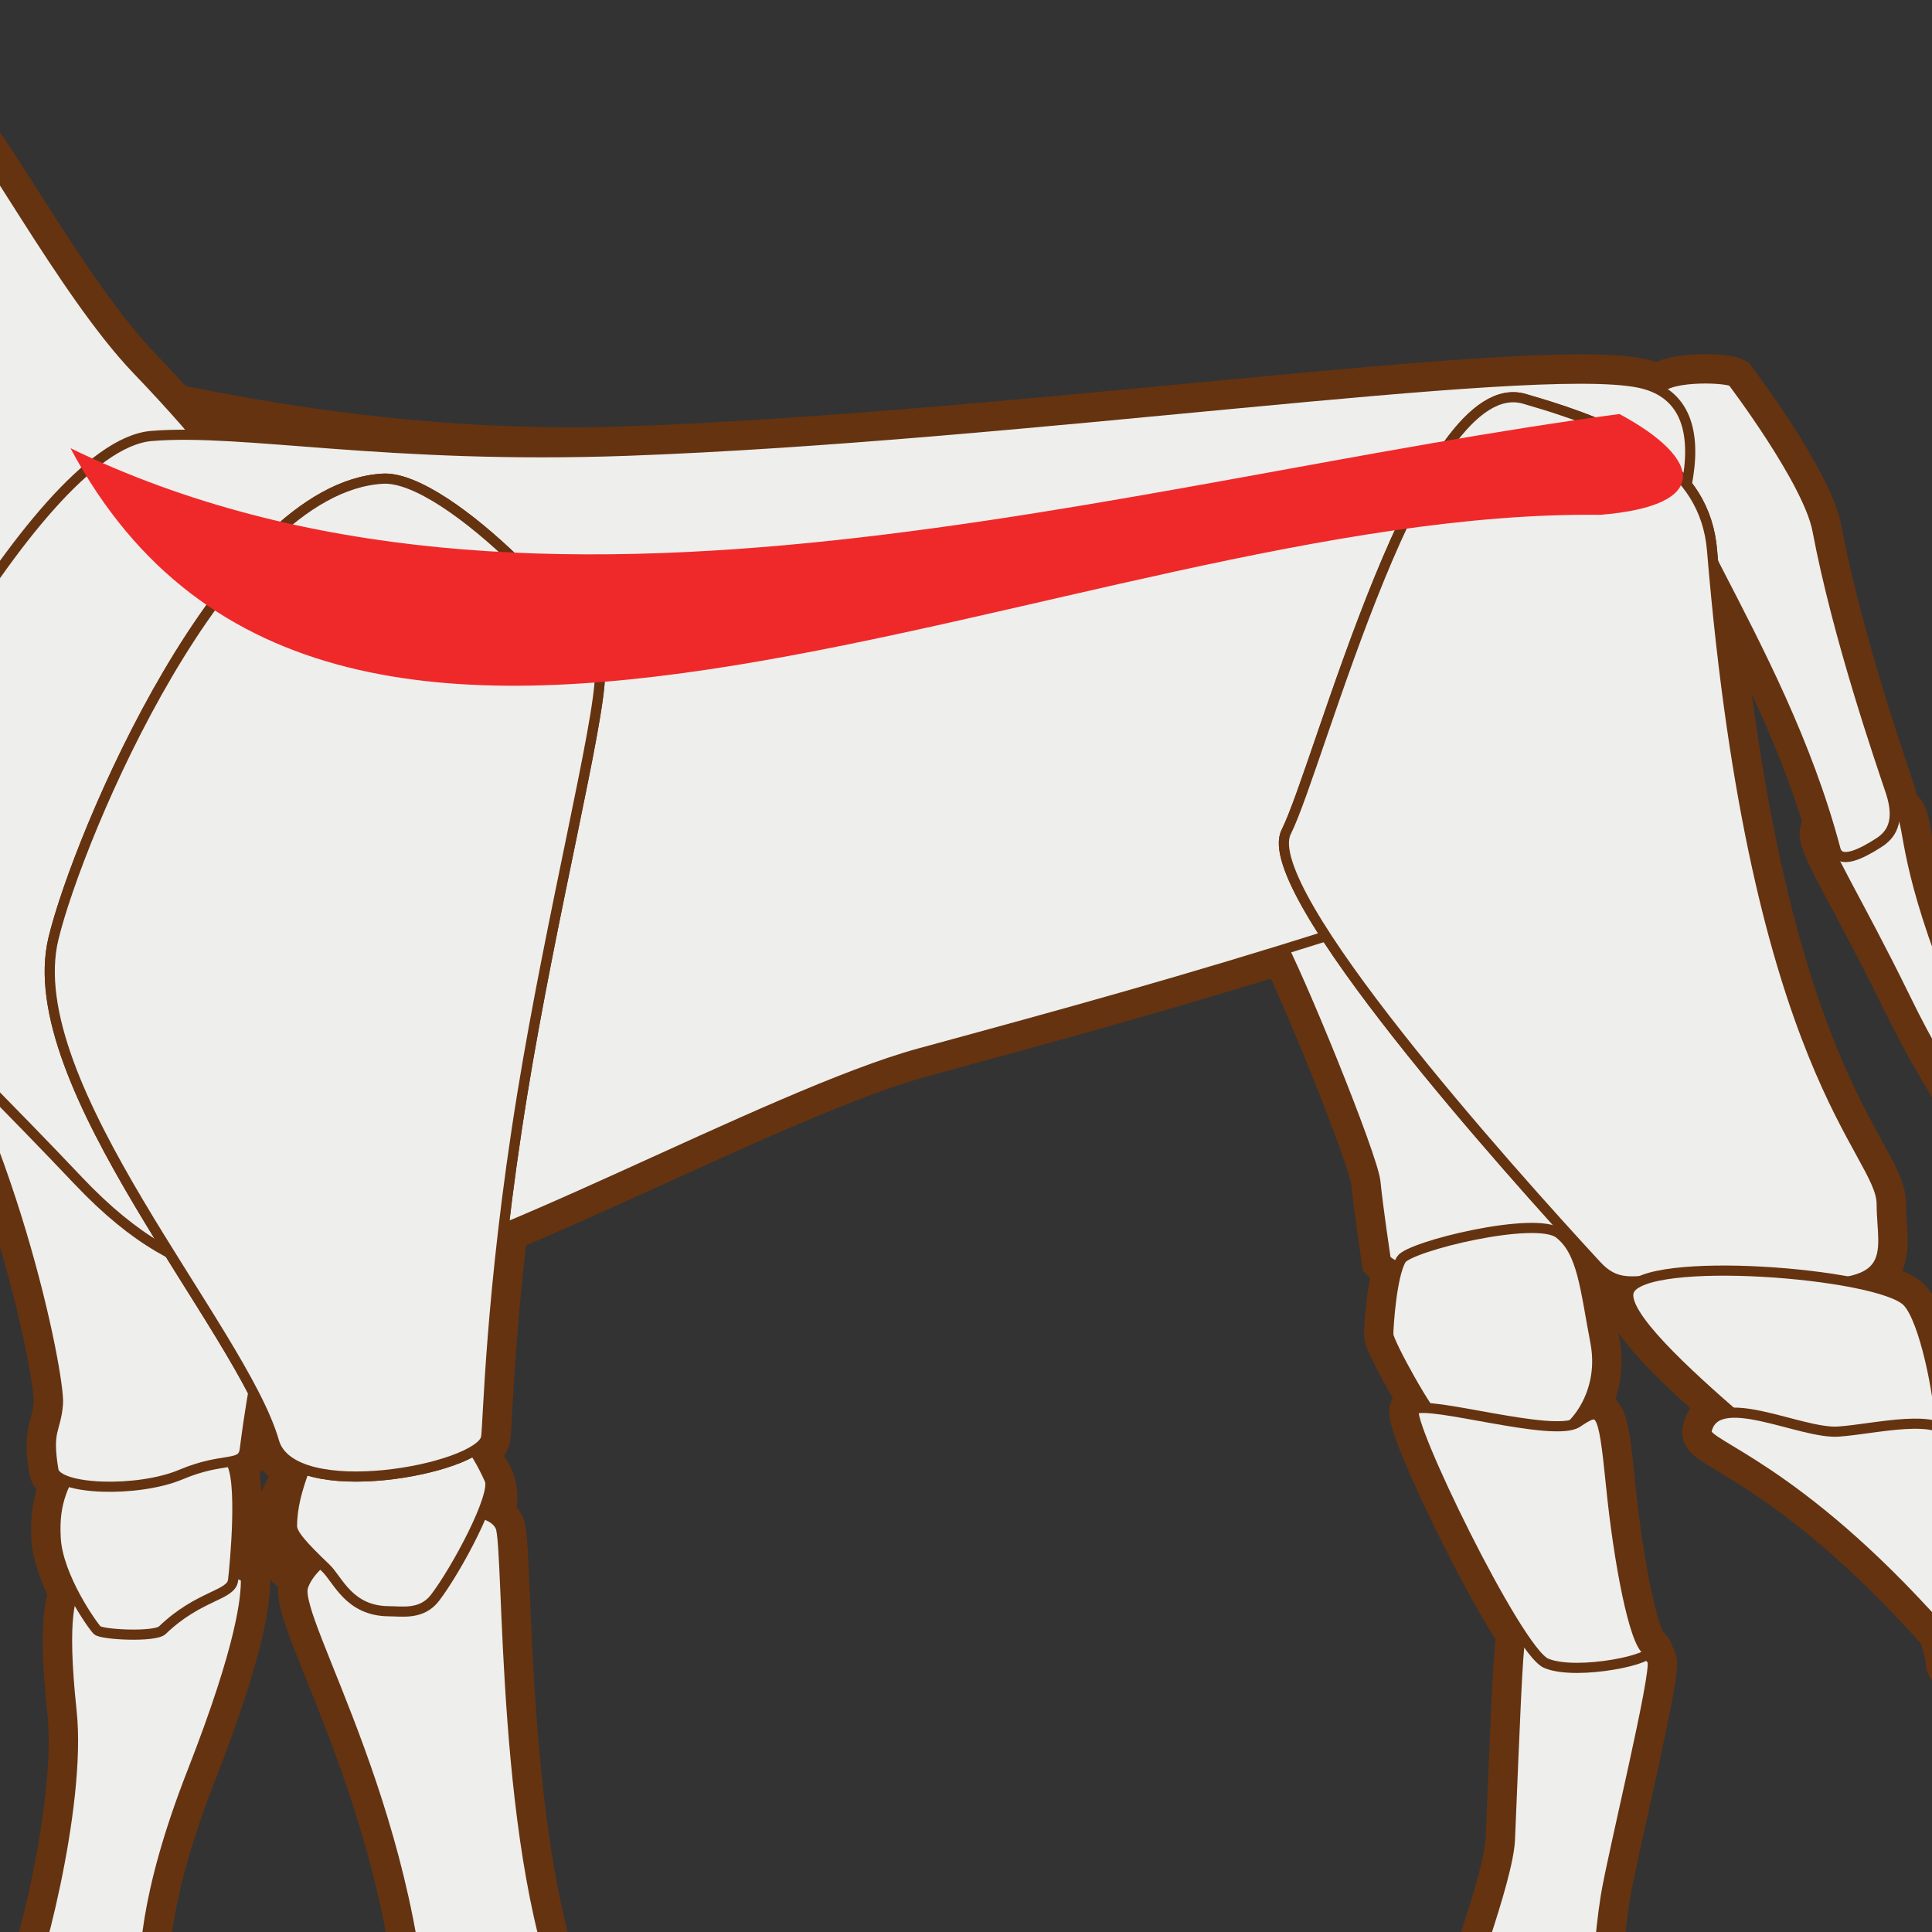 <?xml version="1.0" encoding="UTF-8" standalone="no"?>
<!-- Created with Inkscape (http://www.inkscape.org/) -->
<svg
   xmlns:a="http://ns.adobe.com/AdobeSVGViewerExtensions/3.0/"
   xmlns:i="http://ns.adobe.com/AdobeIllustrator/10.0/"
   xmlns:dc="http://purl.org/dc/elements/1.1/"
   xmlns:cc="http://web.resource.org/cc/"
   xmlns:rdf="http://www.w3.org/1999/02/22-rdf-syntax-ns#"
   xmlns:svg="http://www.w3.org/2000/svg"
   xmlns="http://www.w3.org/2000/svg"
   xmlns:sodipodi="http://sodipodi.sourceforge.net/DTD/sodipodi-0.dtd"
   xmlns:inkscape="http://www.inkscape.org/namespaces/inkscape"
   width="48px"
   height="48px"
   id="svg17700"
   sodipodi:version="0.32"
   inkscape:version="0.45.1"
   sodipodi:docbase="C:\dev\src\houdini\support\icons\OBJ"
   sodipodi:docname="autorig_quadruped_spine.svg"
   inkscape:output_extension="org.inkscape.output.svg.inkscape">
  <rect width="100%" height="100%" fill="#333333" stroke="none"/>
  <defs
     id="defs17702">
    <linearGradient
       y2="426.654"
       x2="10.352"
       y1="426.654"
       x1="9.186"
       gradientUnits="userSpaceOnUse"
       id="XMLID_71_">
      <stop
         id="stop15606"
         style="stop-color:#F3B167"
         offset="0" />
      <stop
         id="stop15608"
         style="stop-color:#F0D196"
         offset="0.292" />
      <stop
         id="stop15610"
         style="stop-color:#F0D196"
         offset="0.371" />
      <stop
         id="stop15612"
         style="stop-color:#EC8324"
         offset="1" />
      <a:midPointStop
         style="stop-color:#F3B167"
         offset="0" />
      <a:midPointStop
         style="stop-color:#F3B167"
         offset="0.5" />
      <a:midPointStop
         style="stop-color:#F0D196"
         offset="0.292" />
      <a:midPointStop
         style="stop-color:#F0D196"
         offset="0.5" />
      <a:midPointStop
         style="stop-color:#F0D196"
         offset="0.371" />
      <a:midPointStop
         style="stop-color:#F0D196"
         offset="0.5" />
      <a:midPointStop
         style="stop-color:#EC8324"
         offset="1" />
    </linearGradient>
    <radialGradient
       gradientUnits="userSpaceOnUse"
       fy="429.83"
       fx="4.763"
       r="8.965"
       cy="429.83"
       cx="4.763"
       id="XMLID_70_">
      <stop
         id="stop15595"
         style="stop-color:#F0D196"
         offset="0" />
      <stop
         id="stop15597"
         style="stop-color:#F0D196"
         offset="0.197" />
      <stop
         id="stop15599"
         style="stop-color:#EC8324"
         offset="0.815" />
      <stop
         id="stop15601"
         style="stop-color:#EC8324"
         offset="0.815" />
      <a:midPointStop
         style="stop-color:#F0D196"
         offset="0" />
      <a:midPointStop
         style="stop-color:#F0D196"
         offset="0.5" />
      <a:midPointStop
         style="stop-color:#F0D196"
         offset="0.197" />
      <a:midPointStop
         style="stop-color:#F0D196"
         offset="0.5" />
      <a:midPointStop
         style="stop-color:#EC8324"
         offset="0.815" />
      <a:midPointStop
         style="stop-color:#EC8324"
         offset="0.5" />
      <a:midPointStop
         style="stop-color:#EC8324"
         offset="0.815" />
    </radialGradient>
    <linearGradient
       y2="426.249"
       x2="8.676"
       y1="426.832"
       x1="7.676"
       gradientUnits="userSpaceOnUse"
       id="XMLID_69_">
      <stop
         id="stop15584"
         style="stop-color:#F3B167"
         offset="0" />
      <stop
         id="stop15586"
         style="stop-color:#F0D196"
         offset="0.292" />
      <stop
         id="stop15588"
         style="stop-color:#F0D196"
         offset="0.371" />
      <stop
         id="stop15590"
         style="stop-color:#EC8324"
         offset="1" />
      <a:midPointStop
         style="stop-color:#F3B167"
         offset="0" />
      <a:midPointStop
         style="stop-color:#F3B167"
         offset="0.5" />
      <a:midPointStop
         style="stop-color:#F0D196"
         offset="0.292" />
      <a:midPointStop
         style="stop-color:#F0D196"
         offset="0.5" />
      <a:midPointStop
         style="stop-color:#F0D196"
         offset="0.371" />
      <a:midPointStop
         style="stop-color:#F0D196"
         offset="0.5" />
      <a:midPointStop
         style="stop-color:#EC8324"
         offset="1" />
    </linearGradient>
    <linearGradient
       y2="443.014"
       x2="21.024"
       y1="444.264"
       x1="15.024"
       gradientUnits="userSpaceOnUse"
       id="XMLID_68_">
      <stop
         id="stop15573"
         style="stop-color:#F3B167"
         offset="0" />
      <stop
         id="stop15575"
         style="stop-color:#F0D196"
         offset="0.292" />
      <stop
         id="stop15577"
         style="stop-color:#F0D196"
         offset="0.421" />
      <stop
         id="stop15579"
         style="stop-color:#EC8324"
         offset="1" />
      <a:midPointStop
         style="stop-color:#F3B167"
         offset="0" />
      <a:midPointStop
         style="stop-color:#F3B167"
         offset="0.5" />
      <a:midPointStop
         style="stop-color:#F0D196"
         offset="0.292" />
      <a:midPointStop
         style="stop-color:#F0D196"
         offset="0.5" />
      <a:midPointStop
         style="stop-color:#F0D196"
         offset="0.421" />
      <a:midPointStop
         style="stop-color:#F0D196"
         offset="0.5" />
      <a:midPointStop
         style="stop-color:#EC8324"
         offset="1" />
    </linearGradient>
    <radialGradient
       gradientUnits="userSpaceOnUse"
       fy="440.761"
       fx="14.43"
       r="11.514"
       cy="440.761"
       cx="14.43"
       id="XMLID_67_">
      <stop
         id="stop15558"
         style="stop-color:#F0D196"
         offset="0.185" />
      <stop
         id="stop15560"
         style="stop-color:#F0C785"
         offset="0.242" />
      <stop
         id="stop15562"
         style="stop-color:#ECAA57"
         offset="0.42" />
      <stop
         id="stop15564"
         style="stop-color:#ED953A"
         offset="0.58" />
      <stop
         id="stop15566"
         style="stop-color:#EC8829"
         offset="0.713" />
      <stop
         id="stop15568"
         style="stop-color:#EC8324"
         offset="0.803" />
      <a:midPointStop
         style="stop-color:#F0D196"
         offset="0.185" />
      <a:midPointStop
         style="stop-color:#F0D196"
         offset="0.377" />
      <a:midPointStop
         style="stop-color:#EC8324"
         offset="0.803" />
    </radialGradient>
    <linearGradient
       y2="450.718"
       x2="42.816"
       y1="451.968"
       x1="41.566"
       gradientUnits="userSpaceOnUse"
       id="XMLID_66_">
      <stop
         id="stop15549"
         style="stop-color:#F3B167"
         offset="0" />
      <stop
         id="stop15551"
         style="stop-color:#EFC685"
         offset="0.421" />
      <stop
         id="stop15553"
         style="stop-color:#EC8324"
         offset="1" />
      <a:midPointStop
         style="stop-color:#F3B167"
         offset="0" />
      <a:midPointStop
         style="stop-color:#F3B167"
         offset="0.5" />
      <a:midPointStop
         style="stop-color:#EFC685"
         offset="0.421" />
      <a:midPointStop
         style="stop-color:#EFC685"
         offset="0.5" />
      <a:midPointStop
         style="stop-color:#EC8324"
         offset="1" />
    </linearGradient>
    <radialGradient
       gradientUnits="userSpaceOnUse"
       fy="448.88"
       fx="39.103"
       r="2.015"
       cy="448.88"
       cx="39.103"
       id="XMLID_65_">
      <stop
         id="stop15540"
         style="stop-color:#F0D196"
         offset="0" />
      <stop
         id="stop15542"
         style="stop-color:#F0D196"
         offset="0.129" />
      <stop
         id="stop15544"
         style="stop-color:#EC8324"
         offset="1" />
      <a:midPointStop
         style="stop-color:#F0D196"
         offset="0" />
      <a:midPointStop
         style="stop-color:#F0D196"
         offset="0.5" />
      <a:midPointStop
         style="stop-color:#F0D196"
         offset="0.129" />
      <a:midPointStop
         style="stop-color:#F0D196"
         offset="0.5" />
      <a:midPointStop
         style="stop-color:#EC8324"
         offset="1" />
    </radialGradient>
    <linearGradient
       y2="440.541"
       x2="39.764"
       y1="444.666"
       x1="34.514"
       gradientUnits="userSpaceOnUse"
       id="XMLID_64_">
      <stop
         id="stop15531"
         style="stop-color:#F3B167"
         offset="0" />
      <stop
         id="stop15533"
         style="stop-color:#E4BA67"
         offset="0.421" />
      <stop
         id="stop15535"
         style="stop-color:#EC8324"
         offset="1" />
      <a:midPointStop
         style="stop-color:#F3B167"
         offset="0" />
      <a:midPointStop
         style="stop-color:#F3B167"
         offset="0.5" />
      <a:midPointStop
         style="stop-color:#E4BA67"
         offset="0.421" />
      <a:midPointStop
         style="stop-color:#E4BA67"
         offset="0.5" />
      <a:midPointStop
         style="stop-color:#EC8324"
         offset="1" />
    </linearGradient>
    <radialGradient
       gradientUnits="userSpaceOnUse"
       fy="442.676"
       fx="33.732"
       r="9.005"
       cy="442.676"
       cx="33.732"
       id="XMLID_63_">
      <stop
         id="stop15522"
         style="stop-color:#F0D196"
         offset="0" />
      <stop
         id="stop15524"
         style="stop-color:#F0D196"
         offset="0.197" />
      <stop
         id="stop15526"
         style="stop-color:#EC8324"
         offset="1" />
      <a:midPointStop
         style="stop-color:#F0D196"
         offset="0" />
      <a:midPointStop
         style="stop-color:#F0D196"
         offset="0.5" />
      <a:midPointStop
         style="stop-color:#F0D196"
         offset="0.197" />
      <a:midPointStop
         style="stop-color:#F0D196"
         offset="0.5" />
      <a:midPointStop
         style="stop-color:#EC8324"
         offset="1" />
    </radialGradient>
    <radialGradient
       gradientUnits="userSpaceOnUse"
       fy="441.453"
       fx="17.651"
       r="8.132"
       cy="441.453"
       cx="17.651"
       id="XMLID_62_">
      <stop
         id="stop15513"
         style="stop-color:#F0D196"
         offset="0" />
      <stop
         id="stop15515"
         style="stop-color:#F0D196"
         offset="0.197" />
      <stop
         id="stop15517"
         style="stop-color:#EC8324"
         offset="1" />
      <a:midPointStop
         style="stop-color:#F0D196"
         offset="0" />
      <a:midPointStop
         style="stop-color:#F0D196"
         offset="0.5" />
      <a:midPointStop
         style="stop-color:#F0D196"
         offset="0.197" />
      <a:midPointStop
         style="stop-color:#F0D196"
         offset="0.5" />
      <a:midPointStop
         style="stop-color:#EC8324"
         offset="1" />
    </radialGradient>
    <radialGradient
       gradientUnits="userSpaceOnUse"
       fy="436.504"
       fx="11.898"
       r="3.832"
       cy="436.504"
       cx="11.898"
       id="XMLID_61_">
      <stop
         id="stop15504"
         style="stop-color:#F0D196"
         offset="0" />
      <stop
         id="stop15506"
         style="stop-color:#F0D196"
         offset="0.309" />
      <stop
         id="stop15508"
         style="stop-color:#EC8324"
         offset="1" />
      <a:midPointStop
         style="stop-color:#F0D196"
         offset="0" />
      <a:midPointStop
         style="stop-color:#F0D196"
         offset="0.5" />
      <a:midPointStop
         style="stop-color:#F0D196"
         offset="0.309" />
      <a:midPointStop
         style="stop-color:#F0D196"
         offset="0.5" />
      <a:midPointStop
         style="stop-color:#EC8324"
         offset="1" />
    </radialGradient>
    <linearGradient
       y2="446.757"
       x2="16.677"
       y1="446.997"
       x1="14.377"
       gradientUnits="userSpaceOnUse"
       id="XMLID_60_">
      <stop
         id="stop15493"
         style="stop-color:#F3B167"
         offset="0" />
      <stop
         id="stop15495"
         style="stop-color:#F0D196"
         offset="0.292" />
      <stop
         id="stop15497"
         style="stop-color:#F0D196"
         offset="0.421" />
      <stop
         id="stop15499"
         style="stop-color:#EC8324"
         offset="1" />
      <a:midPointStop
         style="stop-color:#F3B167"
         offset="0" />
      <a:midPointStop
         style="stop-color:#F3B167"
         offset="0.5" />
      <a:midPointStop
         style="stop-color:#F0D196"
         offset="0.292" />
      <a:midPointStop
         style="stop-color:#F0D196"
         offset="0.5" />
      <a:midPointStop
         style="stop-color:#F0D196"
         offset="0.421" />
      <a:midPointStop
         style="stop-color:#F0D196"
         offset="0.5" />
      <a:midPointStop
         style="stop-color:#EC8324"
         offset="1" />
    </linearGradient>
    <linearGradient
       y2="451.384"
       x2="37.244"
       y1="452.134"
       x1="35.577"
       gradientUnits="userSpaceOnUse"
       id="XMLID_59_">
      <stop
         id="stop15484"
         style="stop-color:#F3B167"
         offset="0" />
      <stop
         id="stop15486"
         style="stop-color:#EFC685"
         offset="0.421" />
      <stop
         id="stop15488"
         style="stop-color:#EC8324"
         offset="1" />
      <a:midPointStop
         style="stop-color:#F3B167"
         offset="0" />
      <a:midPointStop
         style="stop-color:#F3B167"
         offset="0.5" />
      <a:midPointStop
         style="stop-color:#EFC685"
         offset="0.421" />
      <a:midPointStop
         style="stop-color:#EFC685"
         offset="0.5" />
      <a:midPointStop
         style="stop-color:#EC8324"
         offset="1" />
    </linearGradient>
    <radialGradient
       gradientUnits="userSpaceOnUse"
       fy="449.088"
       fx="35.186"
       r="1.758"
       cy="449.088"
       cx="35.186"
       id="XMLID_58_">
      <stop
         id="stop15475"
         style="stop-color:#F0D196"
         offset="0" />
      <stop
         id="stop15477"
         style="stop-color:#F0D196"
         offset="0.129" />
      <stop
         id="stop15479"
         style="stop-color:#EC8324"
         offset="1" />
      <a:midPointStop
         style="stop-color:#F0D196"
         offset="0" />
      <a:midPointStop
         style="stop-color:#F0D196"
         offset="0.5" />
      <a:midPointStop
         style="stop-color:#F0D196"
         offset="0.129" />
      <a:midPointStop
         style="stop-color:#F0D196"
         offset="0.5" />
      <a:midPointStop
         style="stop-color:#EC8324"
         offset="1" />
    </radialGradient>
    <linearGradient
       y2="445.027"
       x2="35.108"
       y1="445.444"
       x1="33.441"
       gradientUnits="userSpaceOnUse"
       id="XMLID_57_">
      <stop
         id="stop15464"
         style="stop-color:#F3B167"
         offset="0" />
      <stop
         id="stop15466"
         style="stop-color:#F0D196"
         offset="0.292" />
      <stop
         id="stop15468"
         style="stop-color:#F0D196"
         offset="0.421" />
      <stop
         id="stop15470"
         style="stop-color:#EC8324"
         offset="1" />
      <a:midPointStop
         style="stop-color:#F3B167"
         offset="0" />
      <a:midPointStop
         style="stop-color:#F3B167"
         offset="0.5" />
      <a:midPointStop
         style="stop-color:#F0D196"
         offset="0.292" />
      <a:midPointStop
         style="stop-color:#F0D196"
         offset="0.5" />
      <a:midPointStop
         style="stop-color:#F0D196"
         offset="0.421" />
      <a:midPointStop
         style="stop-color:#F0D196"
         offset="0.5" />
      <a:midPointStop
         style="stop-color:#EC8324"
         offset="1" />
    </linearGradient>
    <radialGradient
       gradientUnits="userSpaceOnUse"
       fy="451.655"
       fx="15.185"
       r="1.545"
       cy="451.655"
       cx="15.185"
       id="XMLID_56_">
      <stop
         id="stop15455"
         style="stop-color:#F0D196"
         offset="0" />
      <stop
         id="stop15457"
         style="stop-color:#F0D196"
         offset="0.129" />
      <stop
         id="stop15459"
         style="stop-color:#EC8324"
         offset="1" />
      <a:midPointStop
         style="stop-color:#F0D196"
         offset="0" />
      <a:midPointStop
         style="stop-color:#F0D196"
         offset="0.5" />
      <a:midPointStop
         style="stop-color:#F0D196"
         offset="0.129" />
      <a:midPointStop
         style="stop-color:#F0D196"
         offset="0.5" />
      <a:midPointStop
         style="stop-color:#EC8324"
         offset="1" />
    </radialGradient>
    <linearGradient
       y2="455.958"
       x2="16.407"
       y1="455.625"
       x1="14.073"
       gradientUnits="userSpaceOnUse"
       id="XMLID_55_">
      <stop
         id="stop15444"
         style="stop-color:#F3B167"
         offset="0" />
      <stop
         id="stop15446"
         style="stop-color:#F0D196"
         offset="0.292" />
      <stop
         id="stop15448"
         style="stop-color:#F0D196"
         offset="0.371" />
      <stop
         id="stop15450"
         style="stop-color:#EC8324"
         offset="1" />
      <a:midPointStop
         style="stop-color:#F3B167"
         offset="0" />
      <a:midPointStop
         style="stop-color:#F3B167"
         offset="0.5" />
      <a:midPointStop
         style="stop-color:#F0D196"
         offset="0.292" />
      <a:midPointStop
         style="stop-color:#F0D196"
         offset="0.5" />
      <a:midPointStop
         style="stop-color:#F0D196"
         offset="0.371" />
      <a:midPointStop
         style="stop-color:#F0D196"
         offset="0.5" />
      <a:midPointStop
         style="stop-color:#EC8324"
         offset="1" />
    </linearGradient>
    <linearGradient
       y2="460.983"
       x2="15.701"
       y1="460.733"
       x1="13.238"
       gradientUnits="userSpaceOnUse"
       id="XMLID_54_">
      <stop
         id="stop15433"
         style="stop-color:#F3B167"
         offset="0" />
      <stop
         id="stop15435"
         style="stop-color:#F0D196"
         offset="0.292" />
      <stop
         id="stop15437"
         style="stop-color:#F0D196"
         offset="0.376" />
      <stop
         id="stop15439"
         style="stop-color:#EC8324"
         offset="1" />
      <a:midPointStop
         style="stop-color:#F3B167"
         offset="0" />
      <a:midPointStop
         style="stop-color:#F3B167"
         offset="0.5" />
      <a:midPointStop
         style="stop-color:#F0D196"
         offset="0.292" />
      <a:midPointStop
         style="stop-color:#F0D196"
         offset="0.5" />
      <a:midPointStop
         style="stop-color:#F0D196"
         offset="0.376" />
      <a:midPointStop
         style="stop-color:#F0D196"
         offset="0.5" />
      <a:midPointStop
         style="stop-color:#EC8324"
         offset="1" />
    </linearGradient>
    <radialGradient
       gradientUnits="userSpaceOnUse"
       fy="451.422"
       fx="19.063"
       r="1.385"
       cy="451.422"
       cx="19.063"
       id="XMLID_53_">
      <stop
         id="stop15424"
         style="stop-color:#F0D196"
         offset="0" />
      <stop
         id="stop15426"
         style="stop-color:#F0D196"
         offset="0.129" />
      <stop
         id="stop15428"
         style="stop-color:#EC8324"
         offset="1" />
      <a:midPointStop
         style="stop-color:#F0D196"
         offset="0" />
      <a:midPointStop
         style="stop-color:#F0D196"
         offset="0.5" />
      <a:midPointStop
         style="stop-color:#F0D196"
         offset="0.129" />
      <a:midPointStop
         style="stop-color:#F0D196"
         offset="0.5" />
      <a:midPointStop
         style="stop-color:#EC8324"
         offset="1" />
    </radialGradient>
    <linearGradient
       y2="455.694"
       x2="21.214"
       y1="456.039"
       x1="19.373"
       gradientUnits="userSpaceOnUse"
       id="XMLID_52_">
      <stop
         id="stop15413"
         style="stop-color:#F3B167"
         offset="0" />
      <stop
         id="stop15415"
         style="stop-color:#F0D196"
         offset="0.292" />
      <stop
         id="stop15417"
         style="stop-color:#F0D196"
         offset="0.371" />
      <stop
         id="stop15419"
         style="stop-color:#EC8324"
         offset="1" />
      <a:midPointStop
         style="stop-color:#F3B167"
         offset="0" />
      <a:midPointStop
         style="stop-color:#F3B167"
         offset="0.5" />
      <a:midPointStop
         style="stop-color:#F0D196"
         offset="0.292" />
      <a:midPointStop
         style="stop-color:#F0D196"
         offset="0.5" />
      <a:midPointStop
         style="stop-color:#F0D196"
         offset="0.371" />
      <a:midPointStop
         style="stop-color:#F0D196"
         offset="0.5" />
      <a:midPointStop
         style="stop-color:#EC8324"
         offset="1" />
    </linearGradient>
    <linearGradient
       y2="461.258"
       x2="22.696"
       y1="461.299"
       x1="19.316"
       gradientUnits="userSpaceOnUse"
       id="XMLID_51_">
      <stop
         id="stop15402"
         style="stop-color:#F3B167"
         offset="0" />
      <stop
         id="stop15404"
         style="stop-color:#F0D196"
         offset="0.292" />
      <stop
         id="stop15406"
         style="stop-color:#F0D196"
         offset="0.376" />
      <stop
         id="stop15408"
         style="stop-color:#EC8324"
         offset="1" />
      <a:midPointStop
         style="stop-color:#F3B167"
         offset="0" />
      <a:midPointStop
         style="stop-color:#F3B167"
         offset="0.5" />
      <a:midPointStop
         style="stop-color:#F0D196"
         offset="0.292" />
      <a:midPointStop
         style="stop-color:#F0D196"
         offset="0.5" />
      <a:midPointStop
         style="stop-color:#F0D196"
         offset="0.376" />
      <a:midPointStop
         style="stop-color:#F0D196"
         offset="0.5" />
      <a:midPointStop
         style="stop-color:#EC8324"
         offset="1" />
    </linearGradient>
    <linearGradient
       y2="456.138"
       x2="45.402"
       y1="456.496"
       x1="43.391"
       gradientUnits="userSpaceOnUse"
       id="XMLID_50_">
      <stop
         id="stop15391"
         style="stop-color:#F3B167"
         offset="0" />
      <stop
         id="stop15393"
         style="stop-color:#F0D196"
         offset="0.292" />
      <stop
         id="stop15395"
         style="stop-color:#F0D196"
         offset="0.371" />
      <stop
         id="stop15397"
         style="stop-color:#EC8324"
         offset="1" />
      <a:midPointStop
         style="stop-color:#F3B167"
         offset="0" />
      <a:midPointStop
         style="stop-color:#F3B167"
         offset="0.5" />
      <a:midPointStop
         style="stop-color:#F0D196"
         offset="0.292" />
      <a:midPointStop
         style="stop-color:#F0D196"
         offset="0.5" />
      <a:midPointStop
         style="stop-color:#F0D196"
         offset="0.371" />
      <a:midPointStop
         style="stop-color:#F0D196"
         offset="0.5" />
      <a:midPointStop
         style="stop-color:#EC8324"
         offset="1" />
    </linearGradient>
    <linearGradient
       y2="459.597"
       x2="46.425"
       y1="460.514"
       x1="44.091"
       gradientUnits="userSpaceOnUse"
       id="XMLID_49_">
      <stop
         id="stop15380"
         style="stop-color:#F3B167"
         offset="0" />
      <stop
         id="stop15382"
         style="stop-color:#F0D196"
         offset="0.292" />
      <stop
         id="stop15384"
         style="stop-color:#F0D196"
         offset="0.376" />
      <stop
         id="stop15386"
         style="stop-color:#EC8324"
         offset="1" />
      <a:midPointStop
         style="stop-color:#F3B167"
         offset="0" />
      <a:midPointStop
         style="stop-color:#F3B167"
         offset="0.5" />
      <a:midPointStop
         style="stop-color:#F0D196"
         offset="0.292" />
      <a:midPointStop
         style="stop-color:#F0D196"
         offset="0.5" />
      <a:midPointStop
         style="stop-color:#F0D196"
         offset="0.376" />
      <a:midPointStop
         style="stop-color:#F0D196"
         offset="0.5" />
      <a:midPointStop
         style="stop-color:#EC8324"
         offset="1" />
    </linearGradient>
    <linearGradient
       y2="456.281"
       x2="37.433"
       y1="456.114"
       x1="36.016"
       gradientUnits="userSpaceOnUse"
       id="XMLID_48_">
      <stop
         id="stop15369"
         style="stop-color:#F3B167"
         offset="0" />
      <stop
         id="stop15371"
         style="stop-color:#F0D196"
         offset="0.292" />
      <stop
         id="stop15373"
         style="stop-color:#F0D196"
         offset="0.371" />
      <stop
         id="stop15375"
         style="stop-color:#EC8324"
         offset="1" />
      <a:midPointStop
         style="stop-color:#F3B167"
         offset="0" />
      <a:midPointStop
         style="stop-color:#F3B167"
         offset="0.5" />
      <a:midPointStop
         style="stop-color:#F0D196"
         offset="0.292" />
      <a:midPointStop
         style="stop-color:#F0D196"
         offset="0.5" />
      <a:midPointStop
         style="stop-color:#F0D196"
         offset="0.371" />
      <a:midPointStop
         style="stop-color:#F0D196"
         offset="0.5" />
      <a:midPointStop
         style="stop-color:#EC8324"
         offset="1" />
    </linearGradient>
    <linearGradient
       y2="460.784"
       x2="36.63"
       y1="459.535"
       x1="34.88"
       gradientUnits="userSpaceOnUse"
       id="XMLID_47_">
      <stop
         id="stop15358"
         style="stop-color:#F3B167"
         offset="0" />
      <stop
         id="stop15360"
         style="stop-color:#F0D196"
         offset="0.292" />
      <stop
         id="stop15362"
         style="stop-color:#F0D196"
         offset="0.376" />
      <stop
         id="stop15364"
         style="stop-color:#EC8324"
         offset="1" />
      <a:midPointStop
         style="stop-color:#F3B167"
         offset="0" />
      <a:midPointStop
         style="stop-color:#F3B167"
         offset="0.5" />
      <a:midPointStop
         style="stop-color:#F0D196"
         offset="0.292" />
      <a:midPointStop
         style="stop-color:#F0D196"
         offset="0.5" />
      <a:midPointStop
         style="stop-color:#F0D196"
         offset="0.376" />
      <a:midPointStop
         style="stop-color:#F0D196"
         offset="0.5" />
      <a:midPointStop
         style="stop-color:#EC8324"
         offset="1" />
    </linearGradient>
    <linearGradient
       y2="438.082"
       x2="39.885"
       y1="437.4"
       x1="41.275"
       gradientUnits="userSpaceOnUse"
       id="XMLID_46_">
      <stop
         id="stop15349"
         style="stop-color:#EC8324"
         offset="0" />
      <stop
         id="stop15351"
         style="stop-color:#F3B167"
         offset="0.579" />
      <stop
         id="stop15353"
         style="stop-color:#EC8324"
         offset="1" />
      <a:midPointStop
         style="stop-color:#EC8324"
         offset="0" />
      <a:midPointStop
         style="stop-color:#EC8324"
         offset="0.5" />
      <a:midPointStop
         style="stop-color:#F3B167"
         offset="0.579" />
      <a:midPointStop
         style="stop-color:#F3B167"
         offset="0.5" />
      <a:midPointStop
         style="stop-color:#EC8324"
         offset="1" />
    </linearGradient>
    <linearGradient
       y2="442.912"
       x2="42.827"
       y1="443.307"
       x1="42.036"
       gradientUnits="userSpaceOnUse"
       id="XMLID_45_">
      <stop
         id="stop15340"
         style="stop-color:#EC8324"
         offset="0" />
      <stop
         id="stop15342"
         style="stop-color:#F3B167"
         offset="0.579" />
      <stop
         id="stop15344"
         style="stop-color:#EC8324"
         offset="1" />
      <a:midPointStop
         style="stop-color:#EC8324"
         offset="0" />
      <a:midPointStop
         style="stop-color:#EC8324"
         offset="0.5" />
      <a:midPointStop
         style="stop-color:#F3B167"
         offset="0.579" />
      <a:midPointStop
         style="stop-color:#F3B167"
         offset="0.5" />
      <a:midPointStop
         style="stop-color:#EC8324"
         offset="1" />
    </linearGradient>
    <linearGradient
       y2="447.038"
       x2="44.362"
       y1="446.774"
       x1="44.72"
       gradientUnits="userSpaceOnUse"
       id="XMLID_44_">
      <stop
         id="stop15331"
         style="stop-color:#EC8324"
         offset="0" />
      <stop
         id="stop15333"
         style="stop-color:#F3B167"
         offset="0.579" />
      <stop
         id="stop15335"
         style="stop-color:#EC8324"
         offset="1" />
      <a:midPointStop
         style="stop-color:#EC8324"
         offset="0" />
      <a:midPointStop
         style="stop-color:#EC8324"
         offset="0.5" />
      <a:midPointStop
         style="stop-color:#F3B167"
         offset="0.579" />
      <a:midPointStop
         style="stop-color:#F3B167"
         offset="0.5" />
      <a:midPointStop
         style="stop-color:#EC8324"
         offset="1" />
    </linearGradient>
  </defs>
  <sodipodi:namedview
     id="base"
     pagecolor="#ffffff"
     bordercolor="#666666"
     borderopacity="1.0"
     inkscape:pageopacity="0.0"
     inkscape:pageshadow="2"
     inkscape:zoom="7"
     inkscape:cx="24"
     inkscape:cy="24"
     inkscape:current-layer="layer1"
     showgrid="true"
     inkscape:grid-bbox="true"
     inkscape:document-units="px"
     inkscape:window-width="1271"
     inkscape:window-height="1042"
     inkscape:window-x="309"
     inkscape:window-y="5" />
  <g
     id="layer1"
     inkscape:label="Layer 1"
     inkscape:groupmode="layer">
    <path
       i:knockout="Off"
       d="M -0.985,3.095 C -0.579,3.125 1.561,7.262 3.412,9.191 C 6.975,12.907 7.048,14.15 6.42,14.901 C 3.785,18.06 -2.657,23.925 -3.581,22.389 C -6.025,18.313 -7.355,11.833 -8.27,10.681 C -9.034,9.721 -2.186,3.007 -0.985,3.095 z "
       id="path15282"
       style="fill:none;stroke:#653310;stroke-width:1.208" />
    <path
       i:knockout="Off"
       d="M 1.329,23.314 C 1.946,20.766 5.572,12.123 9.507,11.893 C 11.131,11.795 14.906,15.825 14.906,16.755 C 14.906,17.93 13.7,22.733 12.978,27.172 C 12.164,32.167 12.131,35.469 12.075,35.724 C 11.903,36.495 7.259,37.388 6.808,35.815 C 6.016,33.037 0.454,26.923 1.329,23.314 z "
       id="path15284"
       style="fill:none;stroke:#653310;stroke-width:1.208" />
    <path
       i:knockout="Off"
       d="M 8.743,35.006 C 9.149,34.557 11.758,35.77 12.163,36.761 C 12.65,37.953 11.001,39.697 10.047,39.914 C 8.652,40.227 6.898,38.787 6.851,38.429 C 6.695,37.174 8.019,35.812 8.743,35.006 z "
       id="path15286"
       style="fill:none;stroke:#653310;stroke-width:1.208" />
    <path
       i:knockout="Off"
       d="M 12.434,37.932 C 12.66,38.427 12.424,46.303 14.181,50.083 C 14.282,50.304 13.367,51.88 12.83,52.11 C 12.201,52.382 10.536,51.887 10.536,51.57 C 10.536,45.352 7.259,40.227 7.53,39.418 C 7.968,38.091 11.974,36.916 12.434,37.932 z "
       id="path15288"
       style="fill:none;stroke:#653310;stroke-width:1.208" />
    <path
       i:knockout="Off"
       d="M 4.106,10.116 C 4.543,10.149 9.595,11.414 15.6,11.196 C 25.334,10.843 37.995,8.962 40.71,9.504 C 45.102,10.384 37.117,21.941 33.265,23.158 C 29.413,24.374 26.566,25.155 22.85,26.168 C 19.134,27.18 11.338,31.557 8.887,31.645 C 6.727,31.723 4.798,32.345 1.944,29.331 C -1.497,25.697 -4.352,23.168 -4.269,22.046 C -4.206,21.194 1.097,9.885 4.106,10.116 z "
       id="path15290"
       style="fill:none;stroke:#653310;stroke-width:1.208" />
    <path
       i:knockout="Off"
       d="M 31.954,20.672 C 32.794,18.994 35.306,9.165 37.874,9.909 C 40.44,10.65 42.362,11.573 42.536,13.676 C 43.613,26.683 46.75,28.627 46.75,29.913 C 46.75,31.169 47.378,32.247 43.7,31.798 C 40.977,31.468 40.447,32.283 39.665,31.438 C 37.514,29.108 31.237,22.109 31.954,20.672 z "
       id="path15292"
       style="fill:none;stroke:#653310;stroke-width:1.208" />
    <path
       i:knockout="Off"
       d="M 40.473,32.069 C 40.251,32.626 41.909,34.131 43.255,35.296 C 44.477,36.355 45.223,36.506 46.303,36.37 C 47.383,36.238 48.187,36.607 48.187,35.296 C 48.187,34.759 47.827,32.784 47.38,32.335 C 46.663,31.62 40.833,31.169 40.473,32.069 z "
       id="path15294"
       style="fill:none;stroke:#653310;stroke-width:1.208" />
    <path
       i:knockout="Off"
       d="M 42.398,35.56 C 42.614,34.483 44.729,35.634 45.675,35.567 C 46.62,35.502 48.207,35.071 48.545,35.744 C 48.883,36.42 49.242,37.547 50.069,38.437 C 50.505,38.906 51.724,39.052 51.792,39.592 C 51.823,39.833 51.277,40.622 50.892,40.835 C 50.569,41.016 48.455,41.715 48.447,41.308 C 48.442,41.114 48.324,40.602 48.189,40.449 C 44.615,36.44 42.332,35.9 42.398,35.56 z "
       id="path15296"
       style="fill:none;stroke:#653310;stroke-width:1.208" />
    <path
       i:knockout="Off"
       d="M 45.316,20.698 C 45.365,20.348 45.917,19.957 46.174,19.957 C 46.431,19.957 46.946,19.928 47.204,20.184 C 47.461,20.443 47.246,21.265 48.406,24.247 C 48.805,25.276 49.32,26.648 49.663,27.28 C 49.812,27.555 49.106,27.881 49.106,27.881 C 48.462,26.879 47.935,26.027 47.319,24.76 C 46.172,22.414 45.273,21 45.316,20.698 z "
       id="path15298"
       style="fill:none;stroke:#653310;stroke-width:1.208" />
    <path
       i:knockout="Off"
       d="M 43.043,9.478 C 43.043,9.478 44.926,11.96 45.155,13.177 C 45.657,15.835 46.716,18.897 46.972,19.667 C 47.229,20.441 46.958,20.758 46.674,20.94 C 46.24,21.219 45.702,21.487 45.601,21.099 C 44.194,15.787 40.652,11.715 41.19,9.743 C 41.303,9.327 42.817,9.365 43.043,9.478 z "
       id="path15302"
       style="fill:none;stroke:#653310;stroke-width:1.208" />
    <path
       i:knockout="Off"
       d="M -2.466,24.003 C 0.252,27.855 1.498,34.196 1.44,34.88 C 1.384,35.557 1.157,35.502 1.326,36.521 C 1.409,37.02 3.422,37.088 4.497,36.634 C 5.572,36.18 6.026,36.461 6.082,36.009 C 6.14,35.557 6.422,33.293 7.045,31.536 C 7.668,29.781 -3.227,22.926 -2.466,24.003 z "
       id="path15306"
       style="fill:none;stroke:#653310;stroke-width:1.208" />
    <path
       i:knockout="Off"
       d="M 1.949,36.181 C 1.614,36.864 1.326,37.259 1.384,38.22 C 1.44,39.181 2.459,40.713 2.572,40.825 C 2.686,40.938 3.403,41.081 3.586,40.9 C 3.768,40.716 5.746,39.647 5.791,39.259 C 5.836,38.875 6.041,36.715 5.723,36.304 C 5.405,35.893 2.088,35.9 1.949,36.181 z "
       id="path15308"
       style="fill:none;stroke:#653310;stroke-width:1.208" />
    <path
       i:knockout="Off"
       d="M 1.95,39.337 C 1.762,39.579 1.521,40.108 1.778,42.509 C 2.035,44.914 0.84,49.251 0.577,49.591 C 0.532,49.649 0.183,49.629 0.113,49.931 C 0.044,50.229 0.536,50.879 0.879,50.922 C 1.222,50.965 2.852,51.224 3.195,51.007 C 3.538,50.793 3.581,50.148 3.581,49.462 C 3.581,48.776 3.538,47.19 4.782,44.014 C 6.024,40.835 6.111,39.68 6.111,39.249 C 6.111,38.822 2.25,38.949 1.95,39.337 z "
       id="path15310"
       style="fill:none;stroke:#653310;stroke-width:1.208" />
    <path
       i:knockout="Off"
       d="M 31.727,23.246 C 32.242,24.149 34.106,28.717 34.171,29.358 C 34.235,30.003 34.428,31.29 34.428,31.29 C 34.814,31.675 36.036,31.806 37.193,31.675 C 38.349,31.544 39.25,31.546 39.187,30.836 C 39.123,30.13 34.106,22.216 34.106,22.216 L 31.727,23.246 z "
       id="path15316"
       style="fill:none;stroke:#653310;stroke-width:1.208" />
    <path
       i:knockout="Off"
       d="M 34.814,31.29 C 34.572,31.692 34.492,32.961 34.492,33.155 C 34.492,33.349 35.521,35.213 35.715,35.278 C 35.907,35.343 37.71,35.858 38.351,35.794 C 38.994,35.729 39.895,34.7 39.638,33.349 C 39.38,31.997 39.317,31.097 38.737,30.646 C 38.159,30.195 35.007,30.966 34.814,31.29 z "
       id="path15318"
       style="fill:none;stroke:#653310;stroke-width:1.208" />
    <path
       i:knockout="Off"
       d="M 35.135,35.02 C 35.465,34.774 38.608,35.729 39.187,35.343 C 39.767,34.955 39.83,34.955 40.024,36.887 C 40.216,38.817 40.602,40.81 40.924,41.004 C 41.245,41.195 39.187,41.649 38.415,41.324 C 37.693,41.024 34.88,35.213 35.135,35.02 z "
       id="path15320"
       style="fill:none;stroke:#653310;stroke-width:1.208" />
    <path
       i:knockout="Off"
       d="M 37.773,40.681 C 37.698,41.129 37.643,42.614 37.514,45.701 C 37.473,46.737 36.293,49.754 36.293,50.011 C 36.293,50.269 37.13,50.075 37.773,50.269 C 38.415,50.463 39.509,50.91 39.638,50.718 C 39.767,50.524 39.573,49.174 39.895,47.115 C 40.051,46.127 41.182,41.518 41.053,41.26 C 40.924,41.004 40.408,41.004 39.444,40.81 C 38.48,40.617 37.837,40.295 37.773,40.681 z "
       id="path15322"
       style="fill:none;stroke:#653310;stroke-width:1.208" />
    <path
       d="M 45.316,20.698 C 45.365,20.348 45.917,19.957 46.174,19.957 C 46.431,19.957 46.946,19.928 47.204,20.184 C 47.461,20.443 47.246,21.265 48.406,24.247 C 48.805,25.276 49.32,26.648 49.663,27.28 C 49.812,27.555 49.106,27.881 49.106,27.881 C 48.462,26.879 47.935,26.027 47.319,24.76 C 46.172,22.414 45.273,21 45.316,20.698 z "
       id="path15346"
       style="fill:#eeeeec;stroke:#653310;stroke-width:0.252" />
    <path
       d="M 43.043,9.478 C 43.043,9.478 44.926,11.961 45.155,13.177 C 45.657,15.835 46.716,18.897 46.973,19.667 C 47.229,20.441 46.958,20.758 46.674,20.94 C 46.24,21.219 45.702,21.487 45.601,21.099 C 44.194,15.787 40.652,11.715 41.19,9.743 C 41.303,9.327 42.817,9.365 43.043,9.478 z "
       id="path15355"
       style="fill:#eeeeec;stroke:#653310;stroke-width:0.252" />
    <path
       d="M 37.773,40.681 C 37.698,41.129 37.643,42.614 37.514,45.701 C 37.473,46.737 36.293,49.754 36.293,50.011 C 36.293,50.269 37.13,50.075 37.773,50.269 C 38.415,50.463 39.509,50.911 39.638,50.718 C 39.767,50.524 39.573,49.174 39.895,47.115 C 40.051,46.127 41.182,41.518 41.053,41.26 C 40.924,41.004 40.408,41.004 39.444,40.81 C 38.48,40.617 37.837,40.295 37.773,40.681 z "
       id="path15377"
       style="fill:#eeeeec;stroke:#653310;stroke-width:0.252" />
    <path
       d="M 12.434,37.932 C 12.66,38.427 12.424,46.303 14.181,50.083 C 14.282,50.304 13.367,51.88 12.83,52.11 C 12.201,52.382 10.536,51.887 10.536,51.57 C 10.536,45.352 7.259,40.227 7.53,39.418 C 7.968,38.091 11.974,36.916 12.434,37.932 z "
       id="path15421"
       style="fill:#eeeeec;stroke:#653310;stroke-width:0.252" />
    <path
       d="M 7.848,35.55 C 7.898,34.945 10.675,33.44 12.164,36.76 C 12.337,37.139 11.346,38.991 10.809,39.695 C 10.479,40.129 9.981,40.031 9.669,40.031 C 8.667,40.028 8.399,39.248 8.094,38.958 C 7.527,38.417 7.255,38.116 7.255,37.918 C 7.257,36.949 7.8,36.123 7.848,35.55 z "
       id="path15430"
       style="fill:#eeeeec;stroke:#653310;stroke-width:0.252" />
    <path
       d="M 1.95,39.337 C 1.762,39.579 1.521,40.108 1.778,42.509 C 2.035,44.914 0.84,49.251 0.577,49.591 C 0.532,49.649 0.183,49.629 0.113,49.931 C 0.044,50.229 0.536,50.879 0.879,50.922 C 1.222,50.965 2.852,51.224 3.195,51.007 C 3.538,50.793 3.581,50.148 3.581,49.462 C 3.581,48.776 3.538,47.19 4.782,44.014 C 6.024,40.835 6.111,39.68 6.111,39.249 C 6.111,38.822 2.25,38.949 1.95,39.337 z "
       id="path15452"
       style="fill:#eeeeec;stroke:#653310;stroke-width:0.252" />
    <path
       d="M 1.949,36.181 C 1.614,36.864 1.326,37.259 1.384,38.22 C 1.44,39.181 2.302,40.389 2.414,40.502 C 2.529,40.615 3.847,40.68 4.033,40.502 C 4.948,39.622 5.746,39.647 5.791,39.259 C 5.836,38.875 6.041,36.715 5.723,36.304 C 5.405,35.893 2.088,35.9 1.949,36.181 z "
       id="path15461"
       style="fill:#eeeeec;stroke:#653310;stroke-width:0.252" />
    <path
       d="M 31.727,23.246 C 32.242,24.149 34.106,28.717 34.171,29.358 C 34.235,30.003 34.428,31.29 34.428,31.29 C 34.814,31.675 36.036,31.806 37.193,31.675 C 38.349,31.544 39.25,31.546 39.187,30.836 C 39.123,30.13 34.106,22.216 34.106,22.216 L 31.727,23.246 z "
       id="path15472"
       style="fill:#eeeeec;stroke:#653310;stroke-width:0.252" />
    <path
       d="M 34.814,31.29 C 34.572,31.692 34.492,32.961 34.492,33.155 C 34.492,33.349 35.521,35.213 35.715,35.278 C 35.907,35.343 37.71,35.858 38.351,35.794 C 38.994,35.729 39.895,34.7 39.638,33.349 C 39.38,31.997 39.317,31.097 38.737,30.646 C 38.159,30.195 35.008,30.966 34.814,31.29 z "
       id="path15481"
       style="fill:#eeeeec;stroke:#653310;stroke-width:0.252" />
    <path
       d="M 35.135,35.02 C 35.465,34.774 38.608,35.729 39.187,35.343 C 39.767,34.955 39.83,34.955 40.024,36.887 C 40.216,38.817 40.602,40.81 40.924,41.004 C 41.245,41.195 39.187,41.649 38.415,41.324 C 37.693,41.024 34.88,35.213 35.135,35.02 z "
       id="path15490"
       style="fill:#eeeeec;stroke:#653310;stroke-width:0.252" />
    <path
       d="M -2.466,24.003 C 0.252,27.855 1.498,34.196 1.44,34.88 C 1.384,35.557 1.157,35.502 1.326,36.521 C 1.409,37.02 3.422,37.088 4.497,36.634 C 5.572,36.18 6.026,36.462 6.082,36.009 C 6.14,35.557 6.422,33.293 7.045,31.536 C 7.668,29.781 -3.227,22.926 -2.466,24.003 z "
       id="path15501"
       style="fill:#eeeeec;stroke:#653310;stroke-width:0.252" />
    <path
       d="M -0.985,3.095 C -0.579,3.125 1.561,7.262 3.412,9.191 C 6.975,12.907 7.048,14.15 6.42,14.901 C 3.785,18.06 -2.657,23.925 -3.581,22.389 C -6.025,18.313 -7.355,11.833 -8.27,10.681 C -9.034,9.721 -2.186,3.007 -0.985,3.095 z "
       id="path15510"
       style="fill:#eeeeec;stroke:#653310;stroke-width:0.252" />
    <path
       d="M 3.763,10.832 C 6.051,10.641 9.595,11.415 15.6,11.198 C 25.334,10.845 37.995,8.964 40.71,9.506 C 45.102,10.386 37.117,21.943 33.265,23.159 C 29.413,24.376 26.566,25.157 22.85,26.169 C 19.134,27.182 11.338,31.559 8.887,31.647 C 6.727,31.725 4.798,32.346 1.944,29.333 C -1.497,25.698 -4.352,23.169 -4.269,22.047 C -4.206,21.194 0.756,11.08 3.763,10.832 z "
       id="path15519"
       style="fill:#eeeeec;stroke:#653310;stroke-width:0.252" />
    <path
       d="M 31.954,20.672 C 32.794,18.994 35.306,9.165 37.874,9.909 C 40.44,10.65 42.362,11.573 42.536,13.676 C 43.613,26.683 46.75,28.627 46.75,29.913 C 46.75,31.169 47.378,32.247 43.7,31.798 C 40.977,31.468 40.447,32.283 39.665,31.438 C 37.514,29.108 31.237,22.109 31.954,20.672 z "
       id="path15528"
       style="fill:#eeeeec;stroke:#653310;stroke-width:0.25" />
    <path
       a:adobe-blending-mode="darken"
       d="M 31.954,20.672 C 32.794,18.994 35.306,9.165 37.874,9.909 C 40.44,10.65 42.362,11.573 42.536,13.676 C 43.613,26.683 46.75,28.627 46.75,29.913 C 46.75,31.169 47.378,32.247 43.7,31.798 C 40.977,31.468 40.447,32.283 39.665,31.438 C 37.514,29.108 31.237,22.109 31.954,20.672 z "
       id="path15537"
       style="fill:#eeeeec;stroke:#653310;stroke-width:0.252" />
    <path
       d="M 40.473,32.069 C 40.251,32.626 41.909,34.131 43.255,35.296 C 44.477,36.355 45.223,36.506 46.303,36.37 C 47.383,36.238 48.187,36.607 48.187,35.296 C 48.187,34.759 47.827,32.784 47.38,32.335 C 46.663,31.62 40.833,31.169 40.473,32.069 z "
       id="path15546"
       style="fill:#eeeeec;stroke:#653310;stroke-width:0.252" />
    <path
       d="M 42.398,35.56 C 42.614,34.483 44.729,35.634 45.675,35.567 C 46.62,35.502 48.207,35.071 48.545,35.744 C 48.883,36.42 49.242,37.547 50.069,38.437 C 50.505,38.906 51.724,39.052 51.792,39.592 C 51.823,39.833 51.277,40.622 50.892,40.835 C 50.569,41.016 48.455,41.715 48.447,41.308 C 48.442,41.114 48.324,40.602 48.189,40.449 C 44.615,36.44 42.332,35.9 42.398,35.56 z "
       id="path15555"
       style="fill:#eeeeec;stroke:#653310;stroke-width:0.252" />
    <path
       d="M 1.329,23.314 C 1.946,20.766 5.572,12.123 9.507,11.893 C 11.131,11.795 14.906,15.826 14.906,16.755 C 14.906,17.93 13.7,22.733 12.978,27.172 C 12.164,32.167 12.131,35.469 12.075,35.724 C 11.903,36.495 7.259,37.388 6.808,35.815 C 6.016,33.037 0.454,26.923 1.329,23.314 z "
       id="path15570"
       style="fill:#eeeeec;stroke:#653310;stroke-width:0.252" />
    <path
       d="M 1.329,23.314 C 1.946,20.766 5.572,12.123 9.507,11.893 C 11.131,11.795 14.906,15.826 14.906,16.755 C 14.906,17.93 13.7,22.733 12.978,27.172 C 12.164,32.167 12.131,35.469 12.075,35.724 C 11.903,36.495 7.259,37.388 6.808,35.815 C 6.016,33.037 0.454,26.923 1.329,23.314 z "
       id="path15581"
       style="fill:#eeeeec;stroke:#653310;stroke-width:0.252" />
    <path
       style="fill:#ef2929;fill-rule:evenodd;stroke:none;stroke-width:1px;stroke-linecap:butt;stroke-linejoin:miter;stroke-opacity:1"
       d="M 1.751,11.136 C 13.323,16.746 27.968,11.91 40.235,10.286 C 42.31,11.403 42.521,12.569 39.754,12.791 C 26.618,12.63 8.324,23.46 1.751,11.136 z "
       id="path8792"
       sodipodi:nodetypes="cccc" />
  </g>
</svg>
